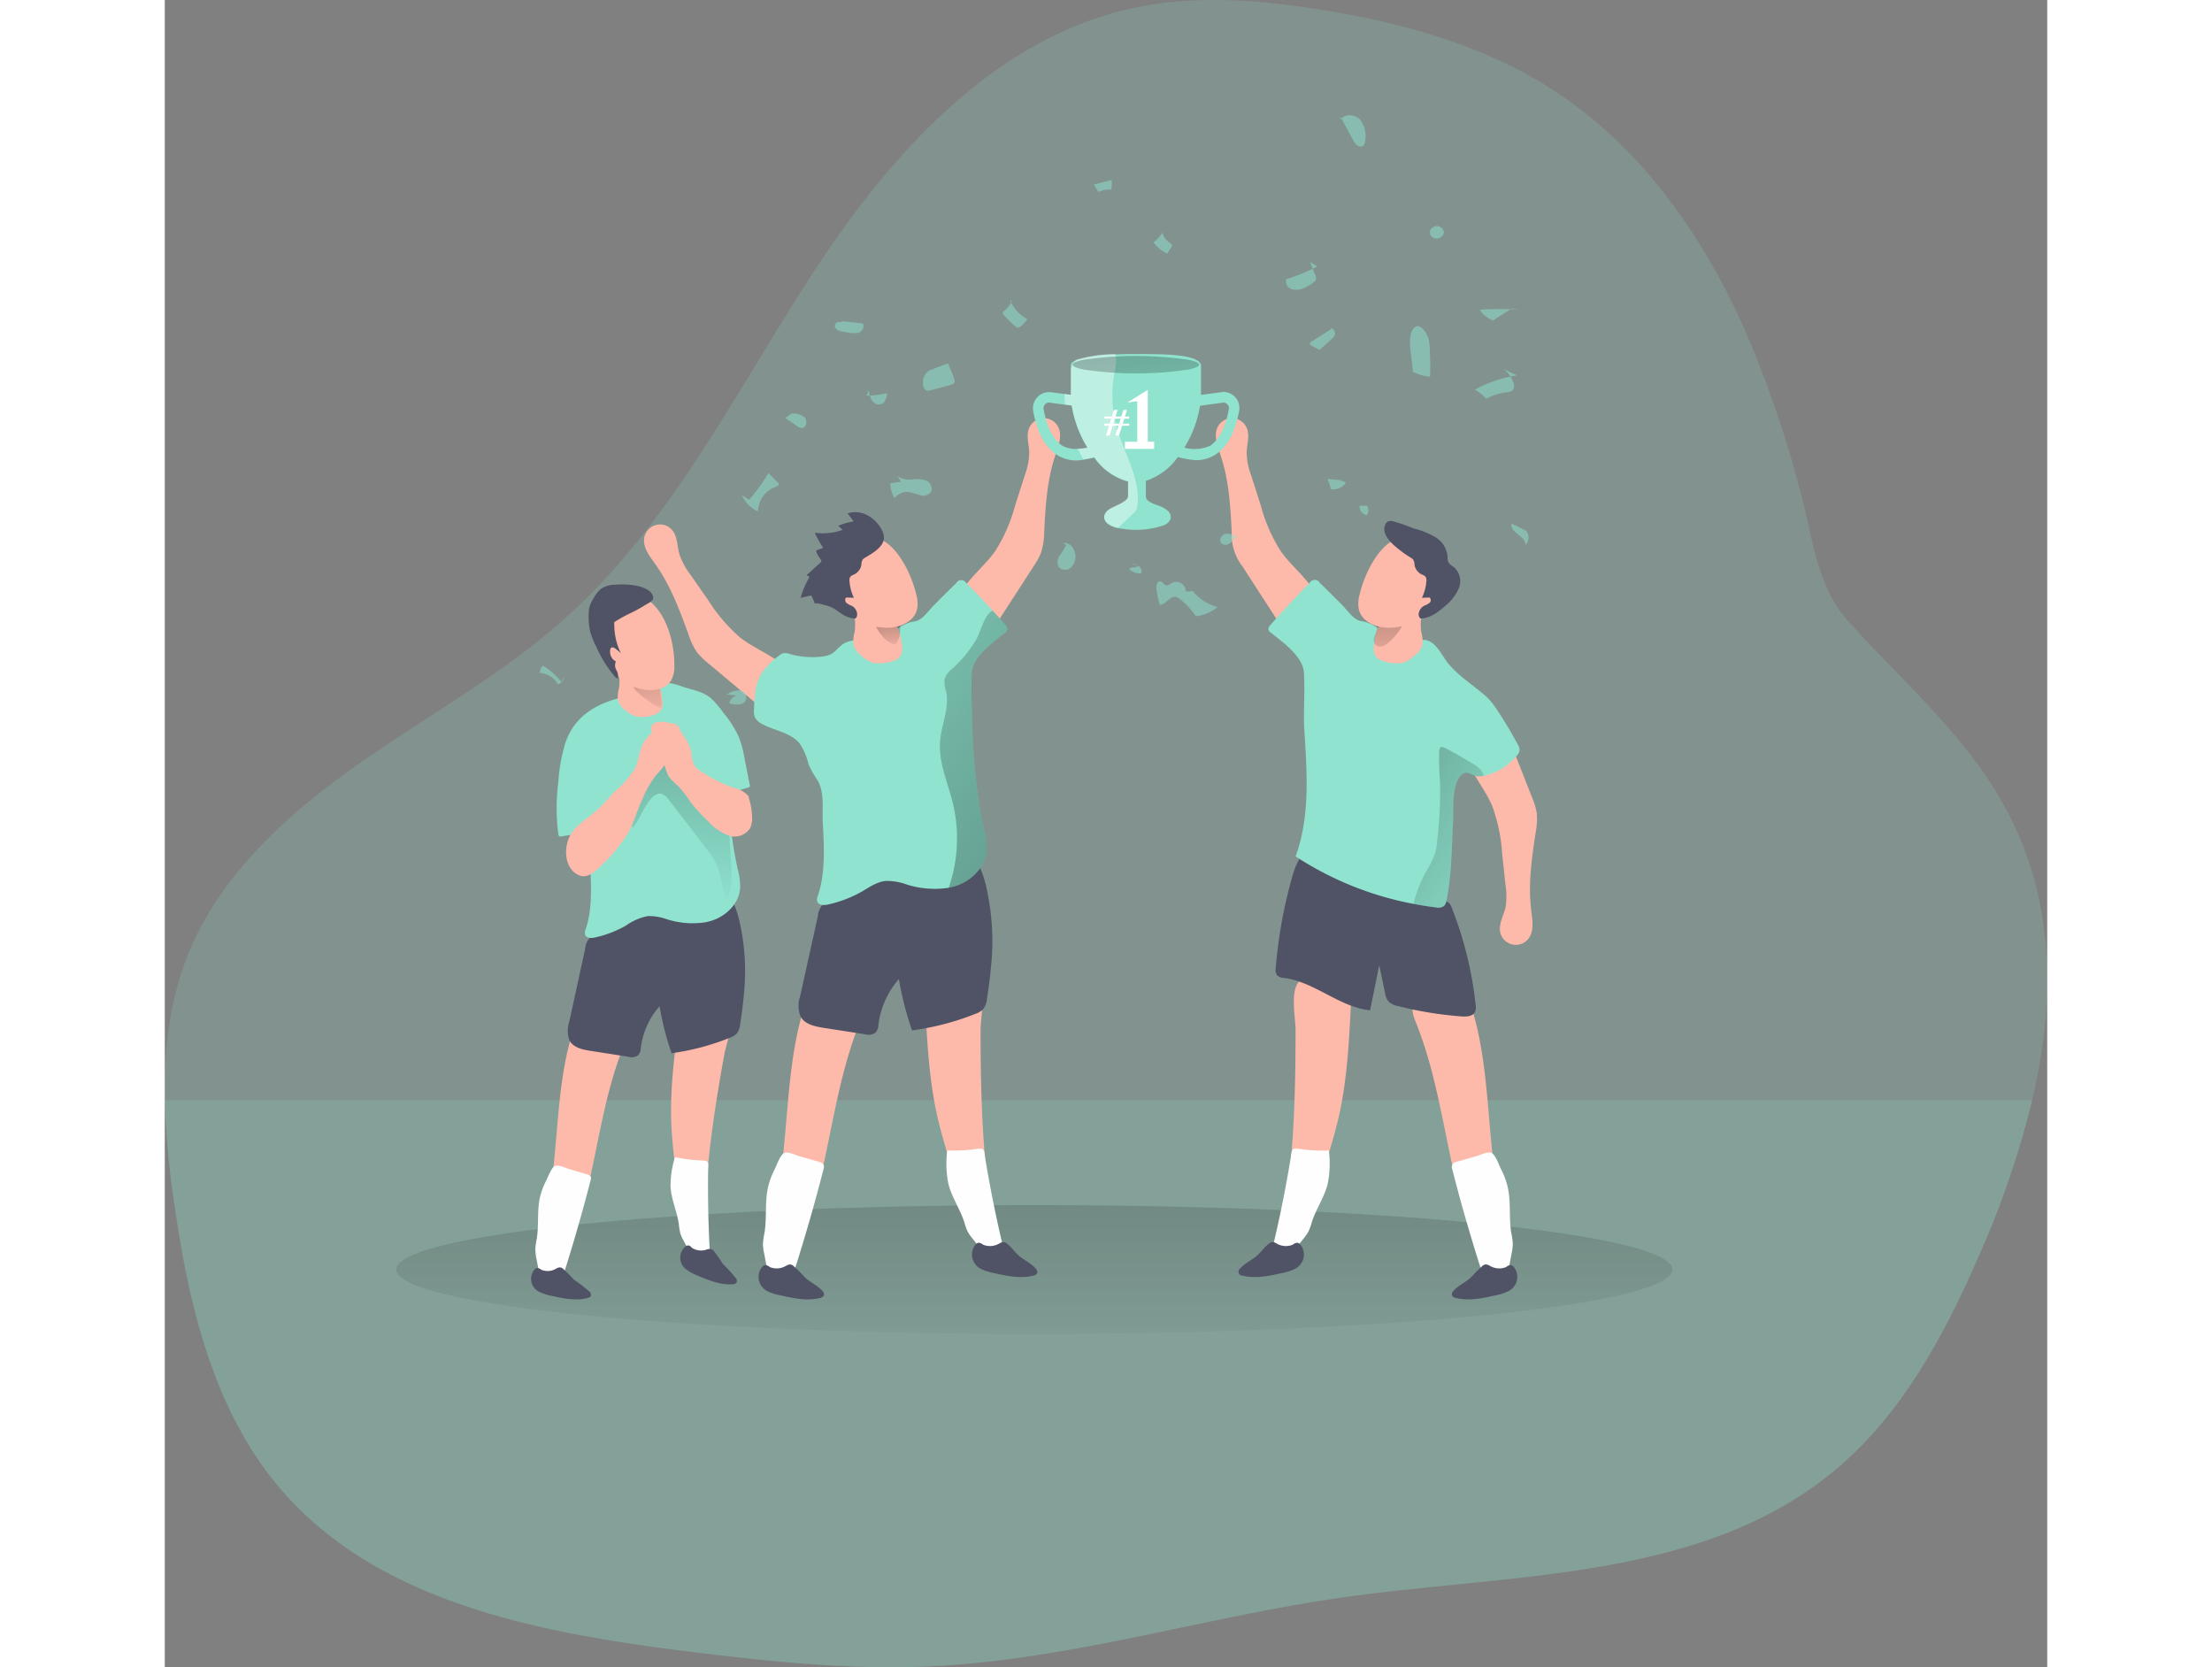 <svg id="Layer_1" data-name="Layer 1" xmlns="http://www.w3.org/2000/svg" xmlns:xlink="http://www.w3.org/1999/xlink" viewBox="0 0 352.84 312.49" width="406" height="306" class="illustration styles_illustrationTablet__1DWOa"><rect x="0" y="0" width="352.84" height="312.49" fill="#808080" stroke="none"/><defs><linearGradient id="linear-gradient" x1="196.52" y1="172.47" x2="196.52" y2="79.39" gradientTransform="matrix(1, 0, 0, -1, -33.54, 338.13)" gradientUnits="userSpaceOnUse"><stop offset="0.01"></stop><stop offset="0.08" stop-opacity="0.69"></stop><stop offset="0.21" stop-opacity="0.32"></stop><stop offset="1" stop-opacity="0"></stop></linearGradient><linearGradient id="linear-gradient-2" x1="133.22" y1="225.37" x2="129.56" y2="168.22" gradientTransform="matrix(1, 0, 0, -1, 0, 352)" xlink:href="#linear-gradient"></linearGradient><linearGradient id="linear-gradient-3" x1="119.94" y1="226.14" x2="125.85" y2="201.37" gradientTransform="matrix(1, 0, 0, -1, 0, 352)" xlink:href="#linear-gradient"></linearGradient><linearGradient id="linear-gradient-4" x1="262.59" y1="232.2" x2="263.16" y2="210.24" gradientTransform="matrix(1, 0, 0, -1, 0, 352)" xlink:href="#linear-gradient"></linearGradient><linearGradient id="linear-gradient-5" x1="168.62" y1="225.13" x2="169.7" y2="215.6" gradientTransform="matrix(1, 0, 0, -1, 0, 352)" xlink:href="#linear-gradient"></linearGradient><linearGradient id="linear-gradient-6" x1="212.17" y1="293.99" x2="220.05" y2="237.96" gradientTransform="matrix(1, 0, 0, -1, 0, 352)" xlink:href="#linear-gradient"></linearGradient><linearGradient id="linear-gradient-7" x1="242.59" y1="199.94" x2="290.3" y2="171.71" gradientTransform="matrix(1, 0, 0, -1, 0, 352)" xlink:href="#linear-gradient"></linearGradient><linearGradient id="linear-gradient-8" x1="224.2" y1="170.09" x2="132.13" y2="234.28" gradientTransform="matrix(1, 0, 0, -1, 0, 352)" xlink:href="#linear-gradient"></linearGradient></defs><title>13</title><path d="M383.57,220.07a172.65,172.65,0,0,1-10.07,29.35c-6.48,14.87-14.44,29.64-26.9,40C322,310,286.66,308.76,254.9,313.2c-26.08,3.64-51.55,11.76-77.85,13-15.22.7-30.44-.93-45.56-2.81-27.88-3.48-58.15-9.19-76.36-30.57-12.43-14.59-17.06-34.17-19.78-53.13a159,159,0,0,1-1.79-19.6c-.2-9.25.82-18.41,4.21-27,5.94-15,18.5-26.45,31.72-35.76s27.56-17.14,39.56-28c19.72-17.83,31.67-42.41,46.21-64.66s34-43.82,60-49.33c11.44-2.42,23.34-1.52,34.89.33,15.16,2.42,30.34,6.56,43.27,14.85C309.85,41,321.66,57.64,329.6,75.46a210.53,210.53,0,0,1,10.68,31.19c2.24,8.27,2.87,17,8.67,23.47,12.93,14.49,27.37,25.65,33.9,45C387.76,189.61,387.1,205,383.57,220.07Z" transform="translate(-33.54 -13.87)" fill="#8FE3CF" opacity="0.18" style="isolation: isolate;"></path><path d="M383.57,220.07a172.65,172.65,0,0,1-10.07,29.35c-6.48,14.87-14.44,29.64-26.9,40C322,310,286.66,308.76,254.9,313.2c-26.08,3.64-51.55,11.76-77.85,13-15.22.7-30.44-.93-45.56-2.81-27.88-3.48-58.15-9.19-76.36-30.57-12.43-14.59-17.06-34.17-19.78-53.13a159,159,0,0,1-1.79-19.6Z" transform="translate(-33.54 -13.87)" fill="#8FE3CF" opacity="0.18" style="isolation: isolate;"></path><ellipse cx="162.98" cy="237.95" rx="119.6" ry="12.08" fill="url(#linear-gradient)"></ellipse><path d="M119.61,209.79c-4.71,11.63-5.3,24.55-9.5,36.38a1.52,1.52,0,0,1-.62.9,1.48,1.48,0,0,1-.93,0l-4.8-.94c4.1-12.56,2.32-26.44,6.29-39a1.79,1.79,0,0,1,.51-.93,1.91,1.91,0,0,1,1.23-.28,35.33,35.33,0,0,1,6.81.51C120.65,206.86,120.32,208,119.61,209.79Z" transform="translate(-33.54 -13.87)" fill="#fdb9a9"></path><path d="M134.67,245.54a3.2,3.2,0,0,1-3.56-1.55,9.48,9.48,0,0,1-1.08-4l-.88-7.94c-.28-2.43-.55-4.87-.66-7.32-.28-6.33.52-12.66,1.32-19a3.76,3.76,0,0,1,.93-2.39c1.29-1.11,6.68-1.74,8.15-.63,2,1.5-.08,6.63-.45,8.68-1.32,7.29-2.5,14.62-3.17,22C135.16,234.57,135.12,245.37,134.67,245.54Z" transform="translate(-33.54 -13.87)" fill="#fdb9a9"></path><path d="M142.07,200.46c-.16,1.81-.4,3.59-.67,5.33a3.43,3.43,0,0,1-.67,1.82,3.5,3.5,0,0,1-1.32.79,46.11,46.11,0,0,1-10.88,2.88,54.73,54.73,0,0,1-2.25-8.81,14.6,14.6,0,0,0-3.51,7.78,2.23,2.23,0,0,1-.51,1.42,2.11,2.11,0,0,1-1.81.27l-7.14-1.11c-1.48-.23-3.17-.6-3.9-1.92a5.08,5.08,0,0,1-.07-3.46l3-13.76a3.14,3.14,0,0,1,2.45-2.91c6.11-2.45,12.17-5.09,18.35-7.36,4.9-1.81,6.7-.32,8,4.63A42.09,42.09,0,0,1,142.07,200.46Z" transform="translate(-33.54 -13.87)" fill="#505365"></path><path d="M138.24,147.47a19.68,19.68,0,0,1,2.93,4.61,20.65,20.65,0,0,1,1,3.7l1,5.16a.38.38,0,0,1-.3.57,14.84,14.84,0,0,0-2.41.81,1.94,1.94,0,0,0-1.3,2.2c.22,1.33.28,2.69.43,4a75.87,75.87,0,0,0,1.33,8.21,12.49,12.49,0,0,1,.47,3.6c-.2,2.85-2.57,5.2-5.28,6.09a10.75,10.75,0,0,1-1.24.32,16.06,16.06,0,0,1-7.19-.56,10,10,0,0,0-3.59-.61,10.76,10.76,0,0,0-4.13,1.8,20.9,20.9,0,0,1-5.81,2.22c-.68.15-1.59.14-1.83-.51a1.61,1.61,0,0,1,.12-1.06c1.31-3.86,1-8.45.82-12.48-.06-1.12.48-4.14-.43-4.91s-3.82-.17-4.88,0a.58.58,0,0,1-.45,0,.63.63,0,0,1-.19-.41,37.31,37.31,0,0,1,0-9.79,31.2,31.2,0,0,1,1.35-7.42c2-5.73,7.07-7.88,12.69-8.87a14,14,0,0,0,4.8-1.8c1.5-.91,3.13-.2,4.59.28,1.77.59,3.63.85,5.12,2.08a16.91,16.91,0,0,1,2.32,2.68Z" transform="translate(-33.54 -13.87)" fill="#8FE3CF"></path><path d="M126.57,162.64a2.54,2.54,0,0,1,1.44,1.15l7,9.06a15.62,15.62,0,0,1,2,3.14c.92,2.09.89,4.51,1.85,6.58,1.06-2.09.95-4.55.82-6.88l-.52-9.09a2.73,2.73,0,0,0-.29-1.28,3,3,0,0,0-1.67-1,15.38,15.38,0,0,1-8.54-7.87,1.82,1.82,0,0,0-.65-.89c-.56-.32-1.24.07-1.72.49-2.39,2.07-7.07,9.89-5,12.94C122.6,167.7,124.29,162.24,126.57,162.64Z" transform="translate(-33.54 -13.87)" fill="url(#linear-gradient-2)"></path><path d="M142.71,162.57a12.75,12.75,0,0,1,.91,4.44,4.26,4.26,0,0,1-.37,2.11,3.48,3.48,0,0,1-4.08,1.34,9.84,9.84,0,0,1-3.78-2.65,30.6,30.6,0,0,1-3.27-3.56,24.84,24.84,0,0,0-2.3-3,12.83,12.83,0,0,1-1.81-1.8,10.79,10.79,0,0,1-1-3.24c-.49-1.75-1.51-3.3-2.14-5a1.61,1.61,0,0,1,0-1.45,1.42,1.42,0,0,1,.91-.51,4.36,4.36,0,0,1,3.56.81,7.86,7.86,0,0,1,1.63,2,8.77,8.77,0,0,1,1.25,2.75,6.72,6.72,0,0,0,.7,2.71,3.93,3.93,0,0,0,1,.86,27.67,27.67,0,0,0,6.39,3.19,4.52,4.52,0,0,1,2.75,1.71" transform="translate(-33.54 -13.87)" fill="#fdb9a9"></path><path d="M124.78,148a6,6,0,0,1-3,.13A5.31,5.31,0,0,1,119.9,147a3.8,3.8,0,0,1-1.39-1.75,5.21,5.21,0,0,1,.15-2.29,8.19,8.19,0,0,0-.63-4.71s2.26.13,2.46.17a9.51,9.51,0,0,1,2.49.9,7.8,7.8,0,0,1,2.81,2.19,8.26,8.26,0,0,1,.95,3.07C127.07,146.4,126.73,147.57,124.78,148Z" transform="translate(-33.54 -13.87)" fill="#fdb9a9"></path><path d="M126.57,146.44a2.19,2.19,0,0,0,.09-1.34l-.49-3.62a.49.49,0,0,0-.18-.37.61.61,0,0,0-.27,0c-1.54.12-5.36-.43-4.09,2C121.92,143.65,126.28,147,126.57,146.44Z" transform="translate(-33.54 -13.87)" fill="url(#linear-gradient-3)"></path><path d="M129.05,138.77a5.3,5.3,0,0,1-.53,2.51c-1,1.89-3.68,2.25-5.77,1.72-5.6-1.44-7.34-6.5-8.33-11.53a5.06,5.06,0,0,1,.53-3.69,4.66,4.66,0,0,1,.82-1,6.67,6.67,0,0,1,6-1.54C127.16,126.58,129.16,134,129.05,138.77Z" transform="translate(-33.54 -13.87)" fill="#fdb9a9"></path><path d="M135,231.48a.64.64,0,0,1,.25.15c.28.33.14,1.27.13,1.66q-.1,7.89.35,15.79a.45.45,0,0,1-.08.37.5.5,0,0,1-.37.13,13.4,13.4,0,0,1-2.61-.05.44.44,0,0,1-.22-.07.39.39,0,0,1-.14-.17l-1.52-2.87a7.45,7.45,0,0,1-.61-1.35,11,11,0,0,1-.28-1.7c-.33-2.39-1.42-4.67-1.56-7.08a18,18,0,0,1,.76-5.3.29.29,0,0,1,.11-.19.34.34,0,0,1,.2,0,31.76,31.76,0,0,0,4.13.55A7.93,7.93,0,0,1,135,231.48Z" transform="translate(-33.54 -13.87)" fill="#fefeff"></path><path d="M113.35,235.1q-2.32,9.06-5.18,18a2.56,2.56,0,0,1-.54,1.08c-.79.79-2.67-.25-3.48-.61a.6.6,0,0,1-.21-.14.5.5,0,0,1-.09-.24l-.68-3.58A8.46,8.46,0,0,1,103,248a11.25,11.25,0,0,1,.26-1.91c.44-2.67,0-5.49.68-8.12a14,14,0,0,1,1.08-2.8c.32-.64,1-2.39,1.57-2.74s2,.33,2.62.52l3.39,1a1.18,1.18,0,0,1,.81.52A1.13,1.13,0,0,1,113.35,235.1Z" transform="translate(-33.54 -13.87)" fill="#fefeff"></path><path d="M131.13,247.5a.86.86,0,0,1,.58-.19c.28,0,.47.29.68.47a3.14,3.14,0,0,0,2.87.24,1.43,1.43,0,0,1,.74,0,1.08,1.08,0,0,1,.43.3,25.53,25.53,0,0,1,1.69,2.42,30.17,30.17,0,0,1,2.47,2.71.83.83,0,0,1,.12.82.86.86,0,0,1-.72.31c-2.26.17-4.45-.73-6.54-1.6a9,9,0,0,1-2-1.07,2.72,2.72,0,0,1-.88-3.75A2.63,2.63,0,0,1,131.13,247.5Z" transform="translate(-33.54 -13.87)" fill="#505365"></path><path d="M102.84,251.82a.78.78,0,0,1,.53-.29,1.47,1.47,0,0,1,.75.34,3.11,3.11,0,0,0,2.87-.27,1.29,1.29,0,0,1,.67-.18,1.05,1.05,0,0,1,.47.21,25.88,25.88,0,0,1,2.1,2.09,33,33,0,0,1,2.91,2.23.82.82,0,0,1,.26.78c-.09.26-.39.37-.65.44-2.2.56-4.51.07-6.72-.42a9.3,9.3,0,0,1-2.19-.69,2.71,2.71,0,0,1-1.42-3.56A2.77,2.77,0,0,1,102.84,251.82Z" transform="translate(-33.54 -13.87)" fill="#505365"></path><path d="M277.94,149.92a5.77,5.77,0,0,0-.78,4.73c.79,3.71,3.6,6.64,5.12,10.12a31.33,31.33,0,0,1,1.93,9.07l.63,5.88a13.24,13.24,0,0,1,0,4.26c-.36,1.54-1.29,3-1,4.59a3,3,0,0,0,5.21,1.36c1.21-1.42.85-3.54.62-5.4-.62-4.84.09-9.75.82-14.58a13,13,0,0,0,.2-3.79,13.64,13.64,0,0,0-.89-2.87l-4.3-10.94C284.42,149.59,280.4,146.72,277.94,149.92Z" transform="translate(-33.54 -13.87)" fill="#fdb9a9"></path><path d="M249.83,130.77a5.81,5.81,0,0,0-.18-4.79c-1.51-3.48-4.85-5.79-7-8.9a30.68,30.68,0,0,1-3.69-8.51l-1.8-5.63a12.63,12.63,0,0,1-.83-4.17c0-1.59.65-3.24,0-4.7a3,3,0,0,0-5.37-.29c-.91,1.63-.13,3.64.47,5.41,1.57,4.62,1.85,9.57,2.1,14.45a9.75,9.75,0,0,0,2,6.39l6.4,9.87C243.54,132.39,248.05,134.4,249.83,130.77Z" transform="translate(-33.54 -13.87)" fill="#fdb9a9"></path><path d="M268,205.4c5.14,12.7,5.78,26.82,10.37,39.73a1.6,1.6,0,0,0,.68,1,1.56,1.56,0,0,0,1,0l5.24-1c-4.47-13.72-2.53-28.88-6.87-42.64a1.94,1.94,0,0,0-.55-1,2,2,0,0,0-1.35-.3,37.74,37.74,0,0,0-7.43.56C266.9,202.2,267.26,203.47,268,205.4Z" transform="translate(-33.54 -13.87)" fill="#fdb9a9"></path><path d="M242.94,244.32a3.52,3.52,0,0,0,4.13-1,10.3,10.3,0,0,0,1.93-4.11l2.49-8.37c.76-2.56,1.53-5.13,2.12-7.74,1.53-6.76,1.89-13.72,2.24-20.63a3.91,3.91,0,0,0-.54-2.75c-1.17-1.45-6.84-3.16-8.63-2.26-2.44,1.22-1.19,7.14-1.19,9.42,0,8.09-.15,16.2-.85,24.27C244.53,232.44,242.49,244.06,242.94,244.32Z" transform="translate(-33.54 -13.87)" fill="#fdb9a9"></path><path d="M241.77,195.37a1.85,1.85,0,0,0,.22,1.26,2,2,0,0,0,1.41.55c5.71.76,10.34,5.47,16.06,6.06l1.71-8.44,1.1,5.19a3.42,3.42,0,0,0,.59,1.53,3.36,3.36,0,0,0,1.88.93,69,69,0,0,0,11.87,1.93c.94.07,2.09,0,2.51-.84a2.32,2.32,0,0,0,.12-1.33A69.36,69.36,0,0,0,274.76,184a2.68,2.68,0,0,0-.45-.83,3,3,0,0,0-1.79-.68c-7.17-1-13.49-5.07-20-8.21-5.52-2.65-6.77.42-8,5.2A88.21,88.21,0,0,0,241.77,195.37Z" transform="translate(-33.54 -13.87)" fill="#505365"></path><path d="M287.48,154.42a1.77,1.77,0,0,1-.51,1.08,11.27,11.27,0,0,1-6.25,3.81l-.5.07c-1.59.18-2.59-1.53-3.83-.08-1.69,2-1.24,6.32-1.38,8.75-.27,4.89-.24,9.82-1.24,14.63a1.8,1.8,0,0,1-.45,1,1.88,1.88,0,0,1-1.53.27c-1.4-.17-2.8-.39-4.19-.66a61.09,61.09,0,0,1-22.1-8.9c2.78-7.64,2.11-15.85,1.63-23.81-.14-2.4,0-4.86,0-7.27,0-1.14,0-2.27-.07-3.37-.19-3.05-4-5.72-6.18-7.47a1,1,0,0,1-.48-.67,1,1,0,0,1,.36-.75q3.59-4.1,7.42-8a1.08,1.08,0,0,1,1.86.07q2.18,2.11,4.3,4.27c1.08,1.1,2.09,2.79,3.66,2.92a7,7,0,0,1,2.93,1.32,15.33,15.33,0,0,0,8.43,2.18c2.38-.1,3.52,3,4.89,4.59,2.08,2.43,4.75,4,7.08,6.12a12.55,12.55,0,0,1,1.91,2.38c1.42,2.13,2.74,4.33,3.94,6.59A1.75,1.75,0,0,1,287.48,154.42Z" transform="translate(-33.54 -13.87)" fill="#8FE3CF"></path><path d="M262.38,137.92a6.75,6.75,0,0,0,3.34.15,6.13,6.13,0,0,0,2-1.25,4.15,4.15,0,0,0,1.51-1.92,5.72,5.72,0,0,0-.16-2.5,9,9,0,0,1,.69-5.14s-2.47.14-2.69.18a10.59,10.59,0,0,0-2.72,1,8.51,8.51,0,0,0-3.06,2.39,8.61,8.61,0,0,0-1,3.36C259.89,136.18,260.25,137.45,262.38,137.92Z" transform="translate(-33.54 -13.87)" fill="#fdb9a9"></path><path d="M260.3,133.07a1.83,1.83,0,0,0,0,1.45,1.24,1.24,0,0,0,1.32.51,3,3,0,0,0,1.3-.74,10.51,10.51,0,0,0,2-2.21,3.33,3.33,0,0,0,.73-2.12,18.59,18.59,0,0,0-4.22.31c-.61.21-.4.19-.49.86A14.68,14.68,0,0,1,260.3,133.07Z" transform="translate(-33.54 -13.87)" fill="url(#linear-gradient-4)"></path><path d="M257.48,125.38a5.85,5.85,0,0,0-.11,2.79c.6,2.29,3.29,3.38,5.65,3.37a11.57,11.57,0,0,0,10-6.09,5.48,5.48,0,0,0,.72-2.65,5.78,5.78,0,0,0-1-2.8c-1.7-2.75-5.72-6.84-9.25-4.67C260.41,117.21,258.23,122.07,257.48,125.38Z" transform="translate(-33.54 -13.87)" fill="#fdb9a9"></path><path d="M263.63,111.55a1.43,1.43,0,0,0-.65,0,1.18,1.18,0,0,0-.68.65c-.61,1.33.46,2.8,1.54,3.78a21.7,21.7,0,0,0,3.23,2.41,1.36,1.36,0,0,1,.5.42,2.11,2.11,0,0,1,.22.92,2.43,2.43,0,0,0,1.25,1.76c.32.16.7.27.87.58a1.24,1.24,0,0,1,.1.71,8.55,8.55,0,0,1-.83,3.14l1.42-.06a.65.65,0,0,1,.08.92.6.6,0,0,1-.08.08,3.49,3.49,0,0,1-1,.55c-.88.45-1.43,1.75-.69,2.39,1.78-.05,3.33-1.19,4.66-2.38a8.64,8.64,0,0,0,2.52-3.28,3.53,3.53,0,0,0-.78-3.85c-.43-.36-1-.61-1.21-1.12a3.3,3.3,0,0,1-.13-1.08,4.75,4.75,0,0,0-2.28-3.55,15.83,15.83,0,0,0-4.08-1.63A30.59,30.59,0,0,0,263.63,111.55Z" transform="translate(-33.54 -13.87)" fill="#505365"></path><path d="M245.33,229.16a.63.63,0,0,0-.3.1c-.36.3-.4,1.34-.47,1.76q-1.4,8.5-3.42,16.91a.58.58,0,0,0,0,.41.63.63,0,0,0,.38.21,13.48,13.48,0,0,0,2.82.45.53.53,0,0,0,.25,0,.46.46,0,0,0,.17-.17L247,246a8.08,8.08,0,0,0,.92-1.33,11,11,0,0,0,.63-1.77c.81-2.5,2.43-4.75,3-7.31a19.38,19.38,0,0,0,.21-5.84.29.29,0,0,0-.08-.23.41.41,0,0,0-.22,0,36.22,36.22,0,0,1-4.54-.2A7.73,7.73,0,0,0,245.33,229.16Z" transform="translate(-33.54 -13.87)" fill="#fefeff"></path><path d="M274.87,233.05q2.53,9.88,5.66,19.6a2.76,2.76,0,0,0,.59,1.17c.85.87,2.91-.26,3.79-.66a.56.56,0,0,0,.24-.16.45.45,0,0,0,.09-.25l.74-3.91a9.35,9.35,0,0,0,.23-1.82,13.18,13.18,0,0,0-.29-2.08c-.48-2.92,0-6-.74-8.87A14.86,14.86,0,0,0,284,233c-.35-.7-1-2.61-1.72-3s-2.13.36-2.86.56l-3.7,1.06a1,1,0,0,0-.94,1.06,1.06,1.06,0,0,0,.09.35Z" transform="translate(-33.54 -13.87)" fill="#fefeff"></path><path d="M246.37,247.12a.92.92,0,0,0-.59-.32,1.58,1.58,0,0,0-.82.37,3.41,3.41,0,0,1-3.13-.29,1.43,1.43,0,0,0-.73-.2,1.11,1.11,0,0,0-.52.23c-.88.63-1.48,1.57-2.29,2.28-1,.89-2.3,1.43-3.18,2.44a.73.73,0,0,0,.43,1.33c2.4.61,4.92.08,7.34-.46a9.92,9.92,0,0,0,2.39-.75,3,3,0,0,0,1.51-4A3.25,3.25,0,0,0,246.37,247.12Z" transform="translate(-33.54 -13.87)" fill="#505365"></path><path d="M286.35,251.3a.94.94,0,0,0-.58-.32,1.68,1.68,0,0,0-.82.38,3.41,3.41,0,0,1-3.13-.29,1.47,1.47,0,0,0-.74-.2,1.08,1.08,0,0,0-.51.23,29,29,0,0,0-2.29,2.28c-1,.89-2.3,1.43-3.18,2.44a.91.91,0,0,0-.29.85,1,1,0,0,0,.72.48c2.39.61,4.92.07,7.33-.47a9.67,9.67,0,0,0,2.4-.74,3,3,0,0,0,1.51-4A3.13,3.13,0,0,0,286.35,251.3Z" transform="translate(-33.54 -13.87)" fill="#505365"></path><path d="M152.33,144.35a5.82,5.82,0,0,0-1.58-4.53c-2.46-2.88-6.34-4.11-9.34-6.44a30.9,30.9,0,0,1-6-7l-3.41-4.9a12.79,12.79,0,0,1-2-3.75c-.43-1.52-.33-3.28-1.34-4.5a3,3,0,0,0-4.23-.35,3,3,0,0,0-1,1.65c-.39,1.83.94,3.52,2,5,2.86,4,4.58,8.6,6.25,13.19a13.21,13.21,0,0,0,1.64,3.43,13.77,13.77,0,0,0,2.15,2.1l9,7.54C146.8,147.74,151.7,148.34,152.33,144.35Z" transform="translate(-33.54 -13.87)" fill="#fdb9a9"></path><path d="M182.06,130.77a5.81,5.81,0,0,1,.19-4.79c1.5-3.48,4.85-5.79,7-8.9a30.68,30.68,0,0,0,3.69-8.51l1.8-5.63a12.63,12.63,0,0,0,.83-4.17c0-1.59-.65-3.24,0-4.7a3,3,0,0,1,5.37-.29c.91,1.63.14,3.64-.47,5.41-1.57,4.62-1.85,9.57-2.1,14.45a12.91,12.91,0,0,1-.56,3.75,12.72,12.72,0,0,1-1.43,2.64L190,129.9C188.35,132.39,183.84,134.4,182.06,130.77Z" transform="translate(-33.54 -13.87)" fill="#fdb9a9"></path><path d="M163.86,205.4c-5.14,12.7-5.79,26.82-10.38,39.73a1.6,1.6,0,0,1-.68,1,1.56,1.56,0,0,1-1,0l-5.24-1c4.47-13.72,2.53-28.88,6.87-42.64a1.53,1.53,0,0,1,1.71-1.34.58.58,0,0,1,.19,0,37.74,37.74,0,0,1,7.43.56C165,202.2,164.63,203.47,163.86,205.4Z" transform="translate(-33.54 -13.87)" fill="#fdb9a9"></path><path d="M189,244.32a3.52,3.52,0,0,1-4.13-1,10.3,10.3,0,0,1-1.93-4.11l-2.49-8.37c-.76-2.56-1.52-5.13-2.11-7.74-1.53-6.76-1.89-13.72-2.25-20.63a4,4,0,0,1,.54-2.75c1.17-1.45,6.84-3.16,8.64-2.26,2.43,1.22,1.19,7.14,1.18,9.42,0,8.09.15,16.2.85,24.27C187.36,232.44,189.41,244.06,189,244.32Z" transform="translate(-33.54 -13.87)" fill="#fdb9a9"></path><path d="M188.39,195.22c-.18,2-.43,3.91-.73,5.81a3.74,3.74,0,0,1-.74,2,3.61,3.61,0,0,1-1.43.86A49.38,49.38,0,0,1,173.6,207a60.06,60.06,0,0,1-2.46-9.62,16,16,0,0,0-3.83,8.49,2.51,2.51,0,0,1-.55,1.56,2.36,2.36,0,0,1-2,.29l-7.8-1.21c-1.62-.26-3.46-.66-4.25-2.1a5.46,5.46,0,0,1-.09-3.78l3.32-15a3.43,3.43,0,0,1,2.69-3.18c6.66-2.68,13.28-5.56,20-8,5.35-2,7.32-.35,8.75,5.06A46.19,46.19,0,0,1,188.39,195.22Z" transform="translate(-33.54 -13.87)" fill="#505365"></path><path d="M191.48,131.82a1.08,1.08,0,0,1-.49.67c-2.16,1.75-6,4.42-6.18,7.47-.06,1.1-.07,2.23-.06,3.37.09,8.57.48,17.6,2.33,26a13.8,13.8,0,0,1,.51,3.94c-.22,3.11-2.81,5.68-5.77,6.65a12.15,12.15,0,0,1-1.35.35,17.4,17.4,0,0,1-7.85-.61,10.89,10.89,0,0,0-3.92-.67c-1.65.15-3.07,1.15-4.51,2a23.08,23.08,0,0,1-6.35,2.42c-.74.16-1.74.15-2-.56a1.75,1.75,0,0,1,.13-1.15c1.43-4.22,1.15-9.23.9-13.63-.14-2.57.35-5.49-.9-7.84a18.26,18.26,0,0,1-1.77-3.1,11.4,11.4,0,0,0-1.67-3.91c-1.7-2.06-4.68-2.38-7-3.63a3,3,0,0,1-1.39-1.29,3.43,3.43,0,0,1-.16-1.49c.08-2.34.21-4.81,1.45-6.8a13.67,13.67,0,0,1,3.16-3.19,2.25,2.25,0,0,1,.94-.53,2.37,2.37,0,0,1,1.12.15,15.38,15.38,0,0,0,6.22.47c2.09-.28,2.13-1,3.54-2.13,1.56-1.26,3.47-.77,5.34-1.1a15.47,15.47,0,0,0,5.24-2,6.92,6.92,0,0,1,2.92-1.32c1.57-.13,2.58-1.82,3.67-2.92,1.41-1.44,2.85-2.86,4.3-4.27a1.07,1.07,0,0,1,1.85-.07c1.71,1.71,3.37,3.46,5,5.25.81.89,1.62,1.79,2.42,2.7A1.17,1.17,0,0,1,191.48,131.82Z" transform="translate(-33.54 -13.87)" fill="#8FE3CF"></path><path d="M169.51,137.92a6.72,6.72,0,0,1-3.33.15,6.13,6.13,0,0,1-2-1.25,4.11,4.11,0,0,1-1.52-1.92,5.86,5.86,0,0,1,.16-2.5,8.83,8.83,0,0,0-.69-5.14s2.47.14,2.69.18a10.59,10.59,0,0,1,2.72,1,8.63,8.63,0,0,1,3.07,2.39,9,9,0,0,1,1,3.36C172,136.18,171.64,137.45,169.51,137.92Z" transform="translate(-33.54 -13.87)" fill="#fdb9a9"></path><path d="M168,133.05a4.72,4.72,0,0,0,2.06,1.55.61.61,0,0,0,.42,0,.44.44,0,0,0,.17-.16,3.92,3.92,0,0,0,.74-2.34,7.51,7.51,0,0,0-.44-2.44c-.63.19-1.26.36-1.9.5a6.38,6.38,0,0,0-1.88.35C166.33,131.11,167.54,132.48,168,133.05Z" transform="translate(-33.54 -13.87)" fill="url(#linear-gradient-5)"></path><path d="M174.42,125.38a5.86,5.86,0,0,1,.1,2.79c-.6,2.29-3.29,3.38-5.65,3.37a11.53,11.53,0,0,1-10-6.09,5.39,5.39,0,0,1-.73-2.65,5.88,5.88,0,0,1,1-2.8c1.71-2.75,5.73-6.84,9.26-4.67C171.48,117.21,173.66,122.07,174.42,125.38Z" transform="translate(-33.54 -13.87)" fill="#fdb9a9"></path><path d="M167.34,112.26c.14.19.28.39.4.59a3.52,3.52,0,0,1,.6,1.68c.07,1.84-2.2,3.06-3.52,3.86a1.36,1.36,0,0,0-.5.42,2.1,2.1,0,0,0-.21.92,2.44,2.44,0,0,1-1.26,1.76c-.32.16-.7.27-.87.58a1.24,1.24,0,0,0-.1.71,8.55,8.55,0,0,0,.83,3.14l-1.42-.06c-.32.2-.25.71,0,1a3.49,3.49,0,0,0,1,.55c.87.45,1.42,1.75.69,2.39-1.68-.05-2.72-1-4-1.86a8.62,8.62,0,0,0-1.68-.66c-.09,0-2-.59-1.9-.2a9.42,9.42,0,0,0-.69-1.6l-2,.45A16.49,16.49,0,0,1,154.4,122l-.56-.33,2.57-2.32a.56.56,0,0,0,.21-.33.6.6,0,0,0-.16-.33,5.46,5.46,0,0,1-.78-1.34.42.42,0,0,1,0-.27.41.41,0,0,1,.2-.14l1.08-.39a19.17,19.17,0,0,1-1.59-2.83,10.9,10.9,0,0,0,5.22-.54l-.82-.76a12.72,12.72,0,0,1,2.91-.82l-1.16-1.51a4.76,4.76,0,0,1,3.59.29A6.32,6.32,0,0,1,167.34,112.26Z" transform="translate(-33.54 -13.87)" fill="#505365"></path><path d="M186.56,229.16a.63.63,0,0,1,.3.1c.37.3.4,1.34.47,1.76q1.41,8.5,3.42,16.91a.49.49,0,0,1,0,.41.63.63,0,0,1-.37.21,13.48,13.48,0,0,1-2.82.45.53.53,0,0,1-.25,0,.49.49,0,0,1-.18-.17l-2.2-2.83a8.08,8.08,0,0,1-.92-1.33,13.79,13.79,0,0,1-.63-1.77c-.81-2.5-2.42-4.75-3-7.31a19.72,19.72,0,0,1-.21-5.84.32.32,0,0,1,.09-.23.37.37,0,0,1,.21,0,36.22,36.22,0,0,0,4.54-.2A7.35,7.35,0,0,1,186.56,229.16Z" transform="translate(-33.54 -13.87)" fill="#fefeff"></path><path d="M157,233.05q-2.53,9.88-5.65,19.6a2.9,2.9,0,0,1-.6,1.17c-.85.87-2.9-.26-3.79-.66a.56.56,0,0,1-.24-.16.58.58,0,0,1-.09-.25l-.74-3.91a9.35,9.35,0,0,1-.23-1.82,14.66,14.66,0,0,1,.29-2.08c.48-2.92,0-6,.74-8.87a15.13,15.13,0,0,1,1.18-3.06c.35-.7,1-2.61,1.72-3s2.13.36,2.86.56l3.7,1.06a1.26,1.26,0,0,1,.88.57A1.24,1.24,0,0,1,157,233.05Z" transform="translate(-33.54 -13.87)" fill="#fefeff"></path><path d="M185.53,247.12a.83.83,0,0,1,.58-.32,1.58,1.58,0,0,1,.82.37,3.41,3.41,0,0,0,3.13-.29,1.47,1.47,0,0,1,.74-.2,1.08,1.08,0,0,1,.51.23c.88.63,1.48,1.57,2.29,2.28,1,.89,2.3,1.43,3.18,2.44a.92.92,0,0,1,.29.86,1,1,0,0,1-.72.47c-2.4.61-4.92.08-7.33-.46a10.13,10.13,0,0,1-2.4-.75,3,3,0,0,1-1.5-4A3.18,3.18,0,0,1,185.53,247.12Z" transform="translate(-33.54 -13.87)" fill="#505365"></path><path d="M145.54,251.3a.92.92,0,0,1,.59-.32,1.72,1.72,0,0,1,.82.38,3.41,3.41,0,0,0,3.13-.29,1.43,1.43,0,0,1,.73-.2,1.08,1.08,0,0,1,.51.23,27.37,27.37,0,0,1,2.29,2.28c1,.89,2.3,1.43,3.18,2.44a.91.91,0,0,1,.29.85c-.1.28-.42.4-.71.48-2.4.61-4.93.07-7.34-.47a9.67,9.67,0,0,1-2.4-.74,3,3,0,0,1-1.51-4A3.13,3.13,0,0,1,145.54,251.3Z" transform="translate(-33.54 -13.87)" fill="#505365"></path><path d="M234.27,88.42a3,3,0,0,0-2.34-1.09l-4.16.56V82.23c-.67-2-7.1-2-12.21-2-1.22,0-2.53,0-3.82.08a25.38,25.38,0,0,0-7.35,1.06c-.59.24-1,.53-1,.88v5.64l-1.17-.16-2.74-.37h-.14A3,3,0,0,0,197,88.42a3,3,0,0,0-.68,2.48c.48,2.81,1.66,6.52,4.53,8.28a6.66,6.66,0,0,0,3.53,1,9.1,9.1,0,0,0,1.28-.13c.7-.1,1.4-.24,2.09-.41a11.43,11.43,0,0,0,6.34,4.51v2.76c0,1.07-2.73,1.88-3.49,2.45a2.08,2.08,0,0,0-1,1.3,1.7,1.7,0,0,0,.82,1.49,4.47,4.47,0,0,0,1.82.71c.36.07.72.12,1.08.16a16.09,16.09,0,0,0,7.29-.64,2.18,2.18,0,0,0,1.45-1.23,1.57,1.57,0,0,0-.52-1.55,4.94,4.94,0,0,0-1.47-.86c-.73-.31-2.64-.76-2.64-1.83V104a11.91,11.91,0,0,0,6-4.47,16.09,16.09,0,0,0,3.44.59,6.66,6.66,0,0,0,3.53-1c2.87-1.76,4-5.47,4.53-8.28A3,3,0,0,0,234.27,88.42ZM204.69,98a5.39,5.39,0,0,1-2.82-.54c-2.35-1.43-3.26-4.94-3.6-6.91a1,1,0,0,1,.23-.85,1,1,0,0,1,.77-.38l3,.41,1.26.17a21.8,21.8,0,0,0,2.95,7.9A12,12,0,0,1,204.69,98Zm24.69-.54a7.25,7.25,0,0,1-4.73.31,21.72,21.72,0,0,0,2.94-7.85l4.4-.6a1.08,1.08,0,0,1,.76.38,1,1,0,0,1,.23.85c-.34,2-1.25,5.45-3.6,6.92Z" transform="translate(-33.54 -13.87)" fill="#8FE3CF"></path><path d="M215.91,108.18a3.11,3.11,0,0,1-.25,1.2,3.78,3.78,0,0,1-.87,1l-2.53,2.4a4.47,4.47,0,0,1-1.82-.71,1.7,1.7,0,0,1-.82-1.49,2.08,2.08,0,0,1,1-1.3c.76-.57,3.49-1.38,3.49-2.45v-2.76a11.43,11.43,0,0,1-6.34-4.51c-.69.17-1.39.31-2.09.41-.35-.65-.66-1.32-1-2a12.22,12.22,0,0,0,1.81-.2,21.8,21.8,0,0,1-2.95-7.9l-1.26-.17a16.64,16.64,0,0,1-.09-2l1.17.16v-5a8,8,0,0,1,1-1.56,25.38,25.38,0,0,1,7.35-1.06c.44,1.31-.14,3.22-.3,4.38a22.71,22.71,0,0,0,.38,8.73C213.11,98.39,216.25,103,215.91,108.18Z" transform="translate(-33.54 -13.87)" fill="#fff" opacity="0.42" style="isolation: isolate;"></path><path d="M227.41,82.22c0,.34-.71.64-1.94.9a66.3,66.3,0,0,1-19.79,0c-1.23-.26-1.94-.56-1.94-.9s.71-.64,1.94-.9a67.66,67.66,0,0,1,19.79,0C226.7,81.58,227.41,81.89,227.41,82.22Z" transform="translate(-33.54 -13.87)" fill="url(#linear-gradient-6)"></path><polygon points="180.41 75.46 184.25 73.07 184.25 82.79 185.45 82.79 185.45 84.14 179.96 84.14 179.96 82.79 182.28 82.79 182.28 75.19 180.41 75.46" fill="#fff"></polygon><polygon points="177.09 81.64 176.42 81.64 177.91 76.83 178.59 76.83 177.09 81.64" fill="#fff"></polygon><polygon points="178.86 81.64 178.19 81.64 179.68 76.83 180.36 76.83 178.86 81.64" fill="#fff"></polygon><rect x="176.11" y="78.07" width="4.65" height="0.4" fill="#fff"></rect><rect x="176.11" y="79.4" width="4.65" height="0.4" fill="#fff"></rect><path d="M206.5,97.81a12.22,12.22,0,0,1-1.81.2,5.39,5.39,0,0,1-2.82-.54c-2.35-1.43-3.26-4.94-3.6-6.91a1,1,0,0,1,.23-.85,1,1,0,0,1,.77-.38l3,.41,1.26.17A22,22,0,0,0,206.5,97.81Z" transform="translate(-33.54 -13.87)" fill="none"></path><path d="M280.72,159.31l-.5.07c-1.59.18-2.59-1.53-3.83-.08-1.69,2-1.24,6.32-1.38,8.75-.27,4.89-.24,9.82-1.24,14.63a1.8,1.8,0,0,1-.45,1,1.88,1.88,0,0,1-1.53.27c-1.4-.17-2.8-.39-4.19-.66a24.48,24.48,0,0,1,2.24-5.84,18.21,18.21,0,0,0,1.88-3.9,13.83,13.83,0,0,0,.33-2.22,78.61,78.61,0,0,0,.53-10.74,53.57,53.57,0,0,1-.17-5.94c0-.3.1-.66.39-.76a.84.84,0,0,1,.58.12,44.45,44.45,0,0,1,4,2.23c1,.6,2.71,1.36,3.18,2.48A1.79,1.79,0,0,1,280.72,159.31Z" transform="translate(-33.54 -13.87)" fill="url(#linear-gradient-7)"></path><path d="M191.48,131.82a1.08,1.08,0,0,1-.49.67c-2.16,1.75-6,4.42-6.18,7.47-.06,1.1-.07,2.23-.06,3.37.09,8.57.48,17.6,2.33,26a13.8,13.8,0,0,1,.51,3.94c-.22,3.11-2.81,5.68-5.77,6.65a12.15,12.15,0,0,1-1.35.35,28.16,28.16,0,0,0,.81-15.75c-.94-3.91-2.74-7.74-2.42-11.74.25-3.13,1.79-6.21,1.14-9.28a5.4,5.4,0,0,1-.29-2.36,4.28,4.28,0,0,1,1.51-2,23.33,23.33,0,0,0,4.37-5.33c.86-1.44,1.38-4.11,2.67-5.19a2.69,2.69,0,0,1,.44-.31c.81.89,1.62,1.79,2.42,2.7A1.17,1.17,0,0,1,191.48,131.82Z" transform="translate(-33.54 -13.87)" fill="url(#linear-gradient-8)"></path><path d="M109.08,171.52c-.76,2.41-.22,5.53,2.25,6.46,1.32.51,2.67-.57,3.68-1.56a28.8,28.8,0,0,0,5.5-6.65c1-1.88,1.56-4,2.46-5.9a19.81,19.81,0,0,1,2.53-4.54c1-1.14,2.24-2.35,2.56-3.89a7.58,7.58,0,0,1,.38-1.94c.44-.85,1.54-1.31,1.73-2.25a1.7,1.7,0,0,0-1.37-1.8,3.36,3.36,0,0,0-2.38.55,9.19,9.19,0,0,0-3.3,3.34c-.7,1.48-.76,3.19-1.51,4.66a17.11,17.11,0,0,1-3.49,4c-1.32,1.33-2.48,2.76-3.89,4s-3.18,2.29-4.32,3.81A5.77,5.77,0,0,0,109.08,171.52Z" transform="translate(-33.54 -13.87)" fill="#fdb9a9"></path><path d="M118,130.34a.61.61,0,0,0-.2.19.45.45,0,0,0,0,.28,12.06,12.06,0,0,0,1.23,5.5,9.16,9.16,0,0,0-1.13-.93.76.76,0,0,0-.52-.17c-.33.07-.4.51-.37.84a2,2,0,0,0,1.09,1.8,1.75,1.75,0,0,0,.07,1.59,2.57,2.57,0,0,1,.34,1.58.78.78,0,0,1-.57-.29,22.79,22.79,0,0,1-3.52-5.62,16.51,16.51,0,0,1-1.11-2.72A12.18,12.18,0,0,1,113,129a6.41,6.41,0,0,1,.15-1.38,7,7,0,0,1,.86-1.78,5.73,5.73,0,0,1,1.22-1.55,4.7,4.7,0,0,1,2.62-.82,16.71,16.71,0,0,1,3.24.05c1.27.14,3.85.73,4,2.35.08.65-1.15,1.18-1.64,1.49a27.84,27.84,0,0,1-2.57,1.41A26.85,26.85,0,0,0,118,130.34Z" transform="translate(-33.54 -13.87)" fill="#505365"></path><g opacity="0.51"><path d="M267.46,83.55a9.16,9.16,0,0,0,3.24.94,55.35,55.35,0,0,0-.09-5.76,7,7,0,0,0-.22-1.43c-.48-1.6-2.13-3.44-3.11-1.34C266.44,77.77,267.45,81.56,267.46,83.55Z" transform="translate(-33.54 -13.87)" fill="#8FE3CF"></path><path d="M249.56,63.81a37.32,37.32,0,0,1-5.82,2.4,1.55,1.55,0,0,0,1,1.85,3.21,3.21,0,0,0,2.28-.19,7.38,7.38,0,0,0,1.86-1.09,1.08,1.08,0,0,0,.45-.56,1.25,1.25,0,0,0-.14-.78l-1-2.46" transform="translate(-33.54 -13.87)" fill="#8FE3CF"></path><path d="M252,75.66l-3.48,2.2c-.19.12-.41.31-.34.52s.17.2.28.26l1.53.82,2.22-2a2,2,0,0,0,.66-.88,1,1,0,0,0-.77-1.19h0" transform="translate(-33.54 -13.87)" fill="#8FE3CF"></path><path d="M192,70.15a6.83,6.83,0,0,0,3.19,3.49,4.05,4.05,0,0,1-1.31,1.45.76.76,0,0,1-.52.17.75.75,0,0,1-.37-.2,18.7,18.7,0,0,1-2.2-2.16.66.66,0,0,1-.19-.37c0-.2.18-.34.34-.46a4.33,4.33,0,0,0,1.37-1.77" transform="translate(-33.54 -13.87)" fill="#8FE3CF"></path><path d="M177.23,83.21A23,23,0,0,1,180.34,82a27.58,27.58,0,0,1,1.2,3,1.14,1.14,0,0,1,.06.45c-.06.34-.46.49-.79.58l-3.76,1a1.16,1.16,0,0,1-.82,0,1,1,0,0,1-.37-.42,2.64,2.64,0,0,1,1.19-3.42" transform="translate(-33.54 -13.87)" fill="#8FE3CF"></path><path d="M160.72,74.1l3.62.38c.5.61-.11,1.59-.87,1.79a5.79,5.79,0,0,1-2.34-.18,5.68,5.68,0,0,1-1.23-.23,1.15,1.15,0,0,1-.77-.9c0-.42.39-.85.78-.7" transform="translate(-33.54 -13.87)" fill="#8FE3CF"></path><path d="M211,47.6c-1.11.28-2.22.57-3.33.88l.9,1.38a4.33,4.33,0,0,1,2.42-.45l.08-1.68" transform="translate(-33.54 -13.87)" fill="#8FE3CF"></path><path d="M220.65,57.29a6.85,6.85,0,0,1-1.79,2,6.44,6.44,0,0,0,2.58,2.1l.78-1.18a.56.56,0,0,0,.13-.35c0-.21-.22-.34-.4-.45a3.23,3.23,0,0,1-1.39-1.81" transform="translate(-33.54 -13.87)" fill="#8FE3CF"></path><path d="M253.93,35.79l2.35,4.35a2.72,2.72,0,0,0,.78,1,1,1,0,0,0,1.19,0,1.36,1.36,0,0,0,.26-.7,5.07,5.07,0,0,0-.92-4.14c-1-1.07-3-1.17-3.75.11" transform="translate(-33.54 -13.87)" fill="#8FE3CF"></path><path d="M270.94,56.61a1.35,1.35,0,0,0,0,1.56,1.38,1.38,0,0,0,2.36-.79,1.35,1.35,0,0,0-1.55-1.11,1.31,1.31,0,0,0-.83.48" transform="translate(-33.54 -13.87)" fill="#8FE3CF"></path><path d="M287.54,71.92a55.51,55.51,0,0,0-7.52,0,4.75,4.75,0,0,0,2.5,2l3.43-2.2" transform="translate(-33.54 -13.87)" fill="#8FE3CF"></path><path d="M287,84.22a24.14,24.14,0,0,0-7.92,2.7,7.1,7.1,0,0,1,2.12,1.69,12.27,12.27,0,0,1,3.92-1.23,1.73,1.73,0,0,0,1.09-.39,1.45,1.45,0,0,0,.1-1.45,5.27,5.27,0,0,0-1.85-2.49" transform="translate(-33.54 -13.87)" fill="#8FE3CF"></path><path d="M252.59,103.38l2.34.92a2.75,2.75,0,0,1-2.83,1.26,8.18,8.18,0,0,0-.64-1.92l2.56.25" transform="translate(-33.54 -13.87)" fill="#8FE3CF"></path><path d="M202.49,116a14.06,14.06,0,0,1-1.22,2,2,2,0,0,0-.11,2.2,1.57,1.57,0,0,0,2,.22,2.65,2.65,0,0,0,1.06-1.89c.19-1.43-.91-3.19-2.31-2.85" transform="translate(-33.54 -13.87)" fill="#8FE3CF"></path><path d="M226.22,124.66a9.18,9.18,0,0,0,4.64,3,7.73,7.73,0,0,1-4.07,1.72,14.19,14.19,0,0,0-2.88-3.16,2.17,2.17,0,0,0-.83-.45c-1.12-.22-1.84,1.31-3,1.5a14.42,14.42,0,0,1-.67-3.1c-.06-.6.18-1.45.77-1.34.41.07.6.62,1,.74s.81-.26,1.2-.48a1.82,1.82,0,0,1,2.54,1.88l-.49-.2" transform="translate(-33.54 -13.87)" fill="#8FE3CF"></path><path d="M171.52,104.17l-2,.29a5.58,5.58,0,0,0,.81,2.78,3,3,0,0,1,2.65-1.15c.74.17,1.46.38,2.18.62a1.87,1.87,0,0,0,2-.63,1.67,1.67,0,0,0-.95-2.16l-.05,0a6.17,6.17,0,0,0-2.7-.18,3.47,3.47,0,0,1-2.57-.65" transform="translate(-33.54 -13.87)" fill="#8FE3CF"></path><path d="M143.08,107.55a39.58,39.58,0,0,0,3.63-5l1.75,1.77a.53.53,0,0,1,.18.28c0,.27-.29.42-.55.51a5,5,0,0,0-3.36,4.6,5.71,5.71,0,0,1-3-3" transform="translate(-33.54 -13.87)" fill="#8FE3CF"></path><path d="M165.51,87a4.49,4.49,0,0,0,.55,1.89,1.59,1.59,0,0,0,1.67.77c.83-.23,1.12-1.24,1.21-2.09a23.12,23.12,0,0,1-3.88.48" transform="translate(-33.54 -13.87)" fill="#8FE3CF"></path><path d="M151.25,91.22l-1.41,1,2.22,1.52a1.73,1.73,0,0,0,.87.36c.86,0,1.14-1.34.54-2a3.41,3.41,0,0,0-2.44-.71" transform="translate(-33.54 -13.87)" fill="#8FE3CF"></path><path d="M215.44,120.23a1.31,1.31,0,0,0-1.17.29,3,3,0,0,0,2.27.83,1.15,1.15,0,0,0-.43-1.36,3.27,3.27,0,0,0-1.45-.5l1.35.45" transform="translate(-33.54 -13.87)" fill="#8FE3CF"></path><path d="M234.76,114.72a3.55,3.55,0,0,0-2.2-.83c-.8.08-1.51,1-1.06,1.69a1.16,1.16,0,0,0,1.47.26,2.79,2.79,0,0,0,1.07-1.21" transform="translate(-33.54 -13.87)" fill="#8FE3CF"></path><path d="M257.49,108.65a1.61,1.61,0,0,0,1.37,1.76,1.53,1.53,0,0,0,0-1.76" transform="translate(-33.54 -13.87)" fill="#8FE3CF"></path><path d="M288.7,113.36,286,112c-.5,1.61,2.6,2.33,2.6,4a2,2,0,0,0-.06-2.83l-.2-.17" transform="translate(-33.54 -13.87)" fill="#8FE3CF"></path><path d="M140.84,144.25a1.72,1.72,0,0,0-1.48,1.45,4.35,4.35,0,0,0,1.93.19,1.32,1.32,0,1,0-.22-2.63H141a4.37,4.37,0,0,0-2.12.78" transform="translate(-33.54 -13.87)" fill="#8FE3CF"></path><path d="M107.87,141.64a14.19,14.19,0,0,0-3.42-3,1.58,1.58,0,0,0-.58,1.37,4.16,4.16,0,0,1,3.36,2.14,1.82,1.82,0,0,0,1.18-1.34" transform="translate(-33.54 -13.87)" fill="#8FE3CF"></path></g></svg>